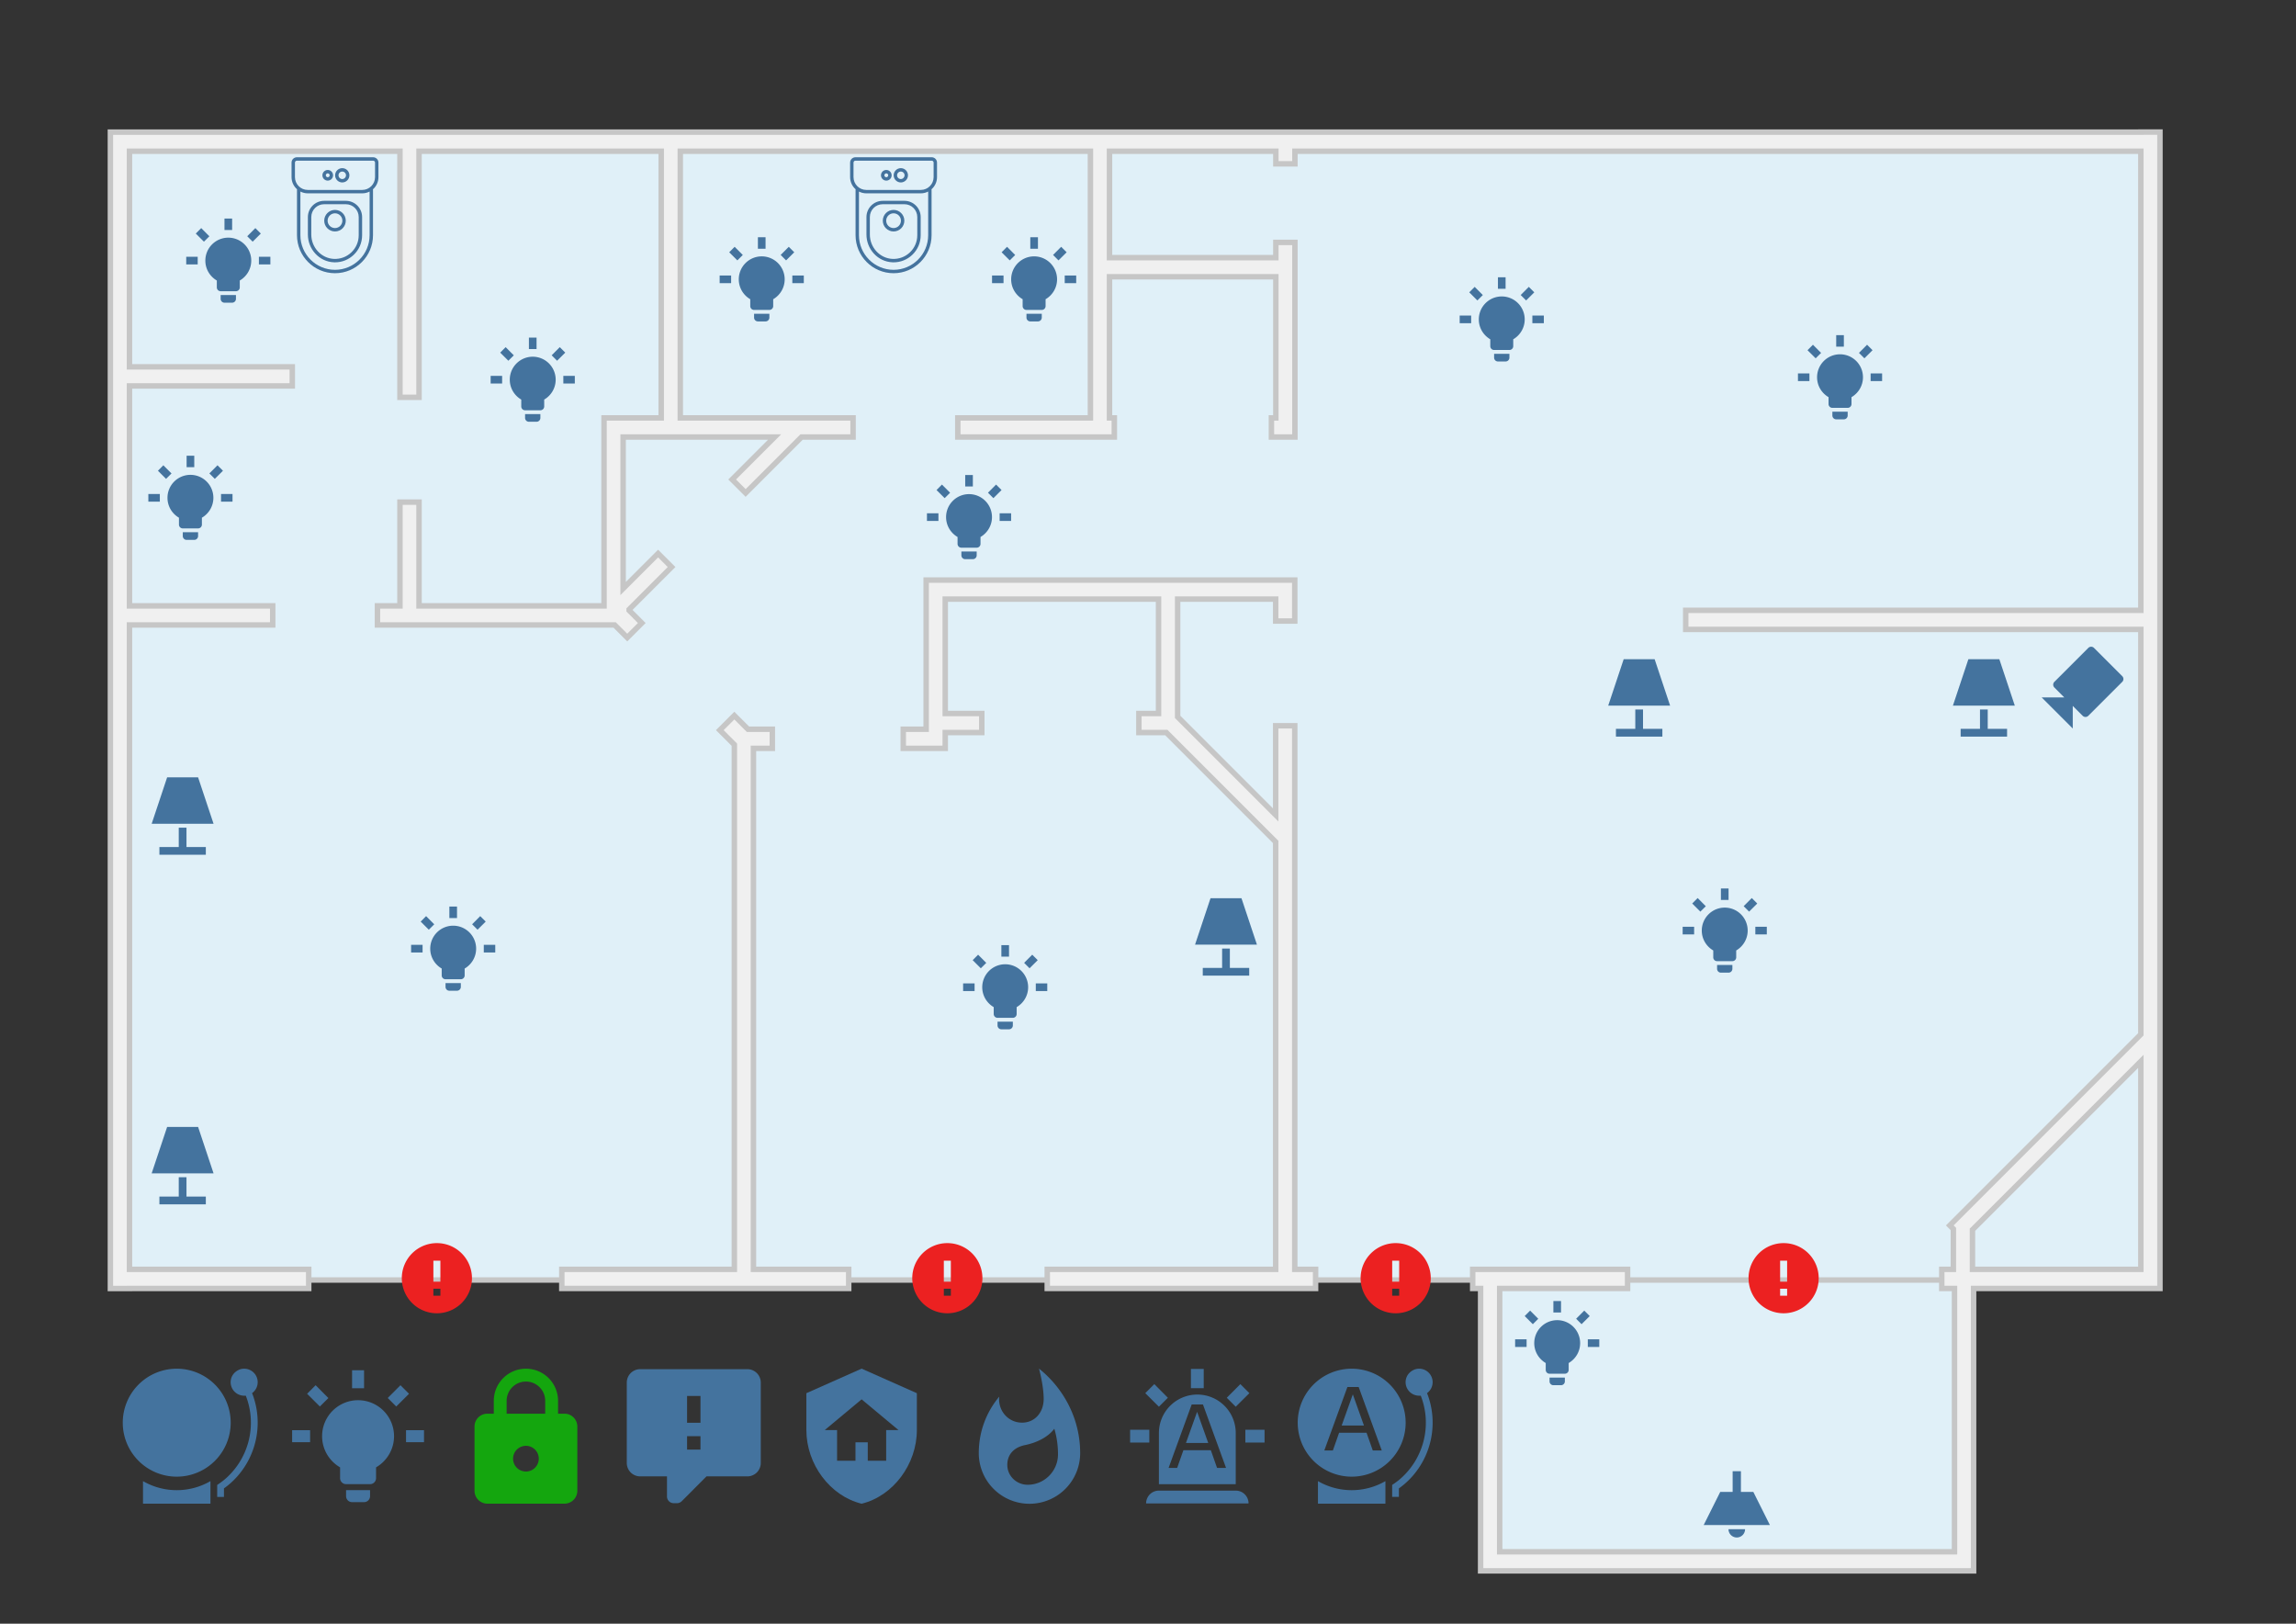 <?xml version="1.0" encoding="UTF-8" standalone="no"?>
<!-- Created with Inkscape (http://www.inkscape.org/) -->

<svg
   xmlns:dc="http://purl.org/dc/elements/1.1/"
   xmlns:cc="http://creativecommons.org/ns#"
   xmlns:rdf="http://www.w3.org/1999/02/22-rdf-syntax-ns#"
   xmlns:svg="http://www.w3.org/2000/svg"
   xmlns="http://www.w3.org/2000/svg"
   xmlns:sodipodi="http://sodipodi.sourceforge.net/DTD/sodipodi-0.dtd"
   xmlns:inkscape="http://www.inkscape.org/namespaces/inkscape"
   width="297mm"
   height="210mm"
   viewBox="0 0 1052.362 744.094"
   id="svg2"
   version="1.1"
   inkscape:version="0.91 r13725"
   sodipodi:docname="floorplan-wip.svg">
  <rect x="0" y="0" width="1052.362" height="744.094" fill="#333333" stroke="none"/>
  <defs
     id="defs4" />
  <sodipodi:namedview
     id="base"
     pagecolor="#ffffff"
     bordercolor="#666666"
     borderopacity="1.0"
     inkscape:pageopacity="0.0"
     inkscape:pageshadow="2"
     inkscape:zoom="0.90509668"
     inkscape:cx="381.50914"
     inkscape:cy="335.44683"
     inkscape:document-units="px"
     inkscape:current-layer="layer1"
     showgrid="false"
     inkscape:window-width="1170"
     inkscape:window-height="792"
     inkscape:window-x="357"
     inkscape:window-y="0"
     inkscape:window-maximized="0" />
  <g
     inkscape:label="Layer 1"
     inkscape:groupmode="layer"
     id="layer1"
     transform="translate(0,-308.268)">
    <rect
       style="fill:#e0f0f8;fill-opacity:1;stroke:#c6c6c6;stroke-width:2.5;stroke-linecap:butt;stroke-miterlimit:4;stroke-dasharray:none;stroke-dashoffset:0;stroke-opacity:1"
       id="rect4823-5"
       width="218.406"
       height="138.188"
       x="682.594"
       y="885.612" />
    <rect
       style="fill:#e0f0f8;fill-opacity:1;stroke:#c6c6c6;stroke-width:2.5;stroke-linecap:butt;stroke-miterlimit:4;stroke-dasharray:none;stroke-dashoffset:0;stroke-opacity:1"
       id="rect4823"
       width="927"
       height="521"
       x="57"
       y="373.862" />
    <path
       style="fill:#f0f0f0;fill-opacity:1;stroke:#c6c6c6;stroke-width:2.5;stroke-linecap:butt;stroke-miterlimit:4;stroke-dasharray:none;stroke-dashoffset:0;stroke-opacity:1"
       d="M 981.254 60.527 L 981.254 60.553 L 50.596 60.553 L 50.596 69.303 L 50.596 590.488 L 59.346 590.488 L 59.346 590.463 L 141.5 590.463 L 141.5 581.713 L 59.346 581.713 L 59.346 286.406 L 125 286.406 L 125 277.656 L 59.346 277.656 L 59.346 176.854 L 133.965 176.854 L 133.965 168.104 L 59.346 168.104 L 59.346 69.303 L 183.316 69.303 L 183.316 182.094 L 192.066 182.094 L 192.066 69.303 L 303.062 69.303 L 303.062 191.52 L 285.607 191.52 L 276.857 191.52 L 276.857 277.656 L 192.066 277.656 L 192.066 230.094 L 183.316 230.094 L 183.316 277.656 L 173 277.656 L 173 286.406 L 281.721 286.406 L 287.492 292.176 L 294.156 285.512 L 288.365 279.719 L 288.365 279.301 L 307.814 259.852 L 301.639 253.676 L 285.607 269.707 L 285.607 200.27 L 355.045 200.27 L 335.58 219.734 L 341.756 225.91 L 367.396 200.27 L 391 200.27 L 391 191.52 L 311.812 191.52 L 311.812 69.303 L 499.785 69.303 L 499.785 191.52 L 439 191.52 L 439 200.27 L 510.75 200.27 L 510.75 191.52 L 508.535 191.52 L 508.535 126.822 L 584.775 126.822 L 584.775 191.52 L 582.75 191.52 L 582.75 200.27 L 588.584 200.27 L 593.525 200.27 L 593.525 111.094 L 584.775 111.094 L 584.775 118.072 L 508.535 118.072 L 508.535 69.303 L 584.775 69.303 L 584.775 75.094 L 593.525 75.094 L 593.525 69.303 L 981.254 69.303 L 981.254 279.693 L 772.641 279.693 L 772.641 288.443 L 981.254 288.443 L 981.254 473.996 L 893.68 561.568 L 895.322 563.211 L 895.322 581.713 L 890 581.713 L 890 590.463 L 895.84 590.463 L 895.84 711.125 L 687.375 711.125 L 687.375 590.463 L 746 590.463 L 746 581.713 L 675 581.713 L 675 590.463 L 678.625 590.463 L 678.625 719.875 L 682.5 719.875 L 687.375 719.875 L 898.25 719.875 L 904.59 719.875 L 904.59 590.463 L 981.254 590.463 L 990.004 590.463 L 990.006 590.463 L 990.006 581.713 L 990.004 581.713 L 990.004 60.527 L 981.254 60.527 z M 424.498 265.814 L 424.498 326.963 L 424.498 334.197 L 414 334.197 L 414 342.947 L 433.248 342.947 L 433.248 335.713 L 450 335.713 L 450 326.963 L 433.248 326.963 L 433.248 274.564 L 531.01 274.564 L 531.01 326.963 L 522 326.963 L 522 335.713 L 534.58 335.713 L 584.699 385.83 L 584.699 581.713 L 480 581.713 L 480 590.463 L 603 590.463 L 603 581.713 L 593.449 581.713 L 593.449 332.594 L 584.699 332.594 L 584.699 373.455 L 539.76 328.518 L 539.76 274.564 L 584.699 274.564 L 584.699 284.594 L 593.449 284.594 L 593.449 265.814 L 433.248 265.814 L 424.498 265.814 z M 336.582 327.938 L 329.918 334.602 L 336.584 341.268 L 336.584 581.713 L 257.5 581.713 L 257.5 590.463 L 389 590.463 L 389 581.713 L 345.334 581.713 L 345.334 342.947 L 354 342.947 L 354 334.197 L 342.842 334.197 L 336.582 327.938 z M 981.254 486.369 L 981.254 581.713 L 904.072 581.713 L 904.072 563.551 L 981.254 486.369 z "
       id="rect4136"
       transform="translate(0,308.268)" />
    <path
       id="camera.living_room"
       d="m 950.041,631.756 4.537,4.537 a 1.833,1.833 0 0 0 2.593,0 l 15.556,-15.556 a 1.833,1.833 0 0 0 0,-2.593 l -12.964,-12.964 a 1.833,1.833 0 0 0 -2.593,0 l -15.556,15.556 a 1.833,1.833 0 0 0 0,2.593 l 4.537,4.537 -10.371,0 14.26,14.26 -2e-5,-10.371 z"
       inkscape:connector-curvature="0"
       style="fill:#44739e;fill-opacity:1"
       inkscape:label="#path4827" />
    <path
       id="light.guest_bedroom_lamp_level"
       d="m 554.835,719.898 14.187,0 7.094,21.281 -28.374,0 7.094,-21.281 m 5.32,23.054 3.547,0 0,8.867 8.867,0 0,3.547 -21.281,0 0,-3.547 8.867,0 0,-8.867 z"
       inkscape:connector-curvature="0"
       style="fill:#44739e;fill-opacity:1"
       inkscape:label="#path4228" />
    <path
       id="light.living_room_light_level"
       d="m 790.523,724.197 a 10.52,10.52 0 0 1 10.52,10.52 c 0,3.892 -2.122,7.294 -5.26,9.117 l 0,3.156 a 1.753,1.753 0 0 1 -1.753,1.753 l -7.013,0 a 1.753,1.753 0 0 1 -1.753,-1.753 l 0,-3.156 c -3.138,-1.823 -5.26,-5.225 -5.26,-9.117 a 10.52,10.52 0 0 1 10.52,-10.52 m 3.507,26.3 0,1.753 a 1.753,1.753 0 0 1 -1.753,1.753 l -3.507,0 a 1.753,1.753 0 0 1 -1.753,-1.753 l 0,-1.753 7.013,0 m 10.52,-17.533 5.26,0 0,3.507 -5.26,0 0,-3.507 m -33.313,0 5.26,0 0,3.507 -5.26,0 0,-3.507 m 21.04,-17.533 0,5.26 -3.507,0 0,-5.26 3.507,0 m -14.167,4.383 3.735,3.752 -2.49,2.472 -3.735,-3.717 2.49,-2.507 m 21.092,3.735 3.717,-3.735 2.507,2.507 -3.735,3.717 -2.49,-2.49 z"
       inkscape:connector-curvature="0"
       style="fill:#44739e;fill-opacity:1"
       inkscape:label="#path4239" />
    <path
       id="switch.patio_string_lights_switch"
       d="m 788.457,991.979 5.693,0 0,-9.488 3.795,0 0,9.488 5.693,0 7.591,15.182 -30.363,0 7.591,-15.182 m 11.386,17.079 a 3.795,3.795 0 0 1 -3.795,3.795 3.795,3.795 0 0 1 -3.795,-3.795 l 7.591,0 z"
       inkscape:connector-curvature="0"
       style="fill:#44739e;fill-opacity:1"
       inkscape:label="#path4250" />
    <path
       id="light.patio_light_level"
       d="m 713.736,913.26 a 10.52,10.52 0 0 1 10.52,10.52 c 0,3.892 -2.122,7.294 -5.26,9.117 l 0,3.156 a 1.753,1.753 0 0 1 -1.753,1.753 l -7.013,0 a 1.753,1.753 0 0 1 -1.753,-1.753 l 0,-3.156 c -3.138,-1.823 -5.26,-5.225 -5.26,-9.117 a 10.52,10.52 0 0 1 10.52,-10.52 m 3.507,26.3 0,1.753 a 1.753,1.753 0 0 1 -1.753,1.753 l -3.507,0 a 1.753,1.753 0 0 1 -1.753,-1.753 l 0,-1.753 7.013,0 m 10.52,-17.533 5.26,0 0,3.507 -5.26,0 0,-3.507 m -33.313,0 5.26,0 0,3.507 -5.26,0 0,-3.507 m 21.04,-17.533 0,5.26 -3.507,0 0,-5.26 3.507,0 m -14.167,4.383 3.735,3.752 -2.49,2.472 -3.735,-3.717 2.49,-2.507 m 21.092,3.735 3.717,-3.735 2.507,2.507 -3.735,3.717 -2.49,-2.49 z"
       inkscape:connector-curvature="0"
       style="fill:#44739e;fill-opacity:1"
       inkscape:label="#path4239-7" />
    <path
       id="light.master_bedroom_left_lamp_level"
       d="m 76.609,664.502 14.187,0 7.094,21.281 -28.374,0 7.094,-21.281 m 5.32,23.054 3.547,0 0,8.867 8.867,0 0,3.547 -21.281,0 0,-3.547 8.867,0 0,-8.867 z"
       inkscape:connector-curvature="0"
       style="fill:#44739e;fill-opacity:1"
       inkscape:label="#path4228-0" />
    <path
       id="light.master_bedroom_right_lamp_level"
       d="m 76.609,824.706 14.187,0 7.094,21.281 -28.374,0 7.094,-21.281 m 5.32,23.054 3.547,0 0,8.867 8.867,0 0,3.547 -21.281,0 0,-3.547 8.867,0 0,-8.867 z"
       inkscape:connector-curvature="0"
       style="fill:#44739e;fill-opacity:1"
       inkscape:label="#path4228-6" />
    <path
       id="light.living_room_table_lamp_level"
       d="m 744.207,610.364 14.187,0 7.094,21.281 -28.374,0 7.094,-21.281 m 5.32,23.054 3.547,0 0,8.867 8.867,0 0,3.547 -21.281,0 0,-3.547 8.867,0 0,-8.867 z"
       inkscape:connector-curvature="0"
       style="fill:#44739e;fill-opacity:1"
       inkscape:label="#path4228-2" />
    <path
       id="light.living_room_floor_lamp_level"
       d="m 902.202,610.364 14.187,0 7.094,21.281 -28.374,0 7.094,-21.281 m 5.32,23.054 3.547,0 0,8.867 8.867,0 0,3.547 -21.281,0 0,-3.547 8.867,0 0,-8.867 z"
       inkscape:connector-curvature="0"
       style="fill:#44739e;fill-opacity:1"
       inkscape:label="#path4228-1" />
    <path
       id="light.guest_bedroom_light_level"
       d="m 460.724,750.161 a 10.52,10.52 0 0 1 10.52,10.52 c 0,3.892 -2.122,7.294 -5.26,9.117 l 0,3.156 a 1.753,1.753 0 0 1 -1.753,1.753 l -7.013,0 a 1.753,1.753 0 0 1 -1.753,-1.753 l 0,-3.156 c -3.138,-1.823 -5.26,-5.225 -5.26,-9.117 a 10.52,10.52 0 0 1 10.52,-10.52 m 3.507,26.3 0,1.753 a 1.753,1.753 0 0 1 -1.753,1.753 l -3.507,0 a 1.753,1.753 0 0 1 -1.753,-1.753 l 0,-1.753 7.013,0 m 10.52,-17.533 5.26,0 0,3.507 -5.26,0 0,-3.507 m -33.313,0 5.26,0 0,3.507 -5.26,0 0,-3.507 m 21.04,-17.533 0,5.26 -3.507,0 0,-5.26 3.507,0 m -14.167,4.383 3.735,3.752 -2.49,2.472 -3.735,-3.717 2.49,-2.507 m 21.092,3.735 3.717,-3.735 2.507,2.507 -3.735,3.717 -2.49,-2.49 z"
       inkscape:connector-curvature="0"
       style="fill:#44739e;fill-opacity:1"
       inkscape:label="#path4239-78" />
    <path
       id="light.main_bathroom_vanity_level"
       d="m 473.983,425.753 a 10.52,10.52 0 0 1 10.52,10.52 c 0,3.892 -2.122,7.294 -5.26,9.117 l 0,3.156 a 1.753,1.753 0 0 1 -1.753,1.753 l -7.013,0 a 1.753,1.753 0 0 1 -1.753,-1.753 l 0,-3.156 c -3.138,-1.823 -5.26,-5.225 -5.26,-9.117 a 10.52,10.52 0 0 1 10.52,-10.52 m 3.507,26.3 0,1.753 a 1.753,1.753 0 0 1 -1.753,1.753 l -3.507,0 a 1.753,1.753 0 0 1 -1.753,-1.753 l 0,-1.753 7.013,0 m 10.52,-17.533 5.26,0 0,3.507 -5.26,0 0,-3.507 m -33.313,0 5.26,0 0,3.507 -5.26,0 0,-3.507 m 21.04,-17.533 0,5.26 -3.507,0 0,-5.26 3.507,0 m -14.167,4.383 3.735,3.752 -2.49,2.472 -3.735,-3.717 2.49,-2.507 m 21.092,3.735 3.717,-3.735 2.507,2.507 -3.735,3.717 -2.49,-2.49 z"
       inkscape:connector-curvature="0"
       style="fill:#44739e;fill-opacity:1"
       inkscape:label="#path4239-6" />
    <path
       id="light.main_bathroom_tub_level"
       d="m 349.134,425.753 a 10.52,10.52 0 0 1 10.52,10.52 c 0,3.892 -2.122,7.294 -5.26,9.117 l 0,3.156 a 1.753,1.753 0 0 1 -1.753,1.753 l -7.013,0 a 1.753,1.753 0 0 1 -1.753,-1.753 l 0,-3.156 c -3.138,-1.823 -5.26,-5.225 -5.26,-9.117 a 10.52,10.52 0 0 1 10.52,-10.52 m 3.507,26.3 0,1.753 a 1.753,1.753 0 0 1 -1.753,1.753 l -3.507,0 a 1.753,1.753 0 0 1 -1.753,-1.753 l 0,-1.753 7.013,0 m 10.52,-17.533 5.26,0 0,3.507 -5.26,0 0,-3.507 m -33.313,0 5.26,0 0,3.507 -5.26,0 0,-3.507 m 21.04,-17.533 0,5.26 -3.507,0 0,-5.26 3.507,0 m -14.167,4.383 3.735,3.752 -2.49,2.472 -3.735,-3.717 2.49,-2.507 m 21.092,3.735 3.717,-3.735 2.507,2.507 -3.735,3.717 -2.49,-2.49 z"
       inkscape:connector-curvature="0"
       style="fill:#44739e;fill-opacity:1"
       inkscape:label="#path4239-8" />
    <path
       id="light.master_bathroom_vanity_level"
       d="m 87.283,525.875 a 10.52,10.52 0 0 1 10.52,10.52 c 0,3.892 -2.122,7.294 -5.26,9.117 l 0,3.156 a 1.753,1.753 0 0 1 -1.753,1.753 l -7.013,0 a 1.753,1.753 0 0 1 -1.753,-1.753 l 0,-3.156 c -3.138,-1.823 -5.26,-5.225 -5.26,-9.117 a 10.52,10.52 0 0 1 10.52,-10.52 m 3.507,26.3 0,1.753 a 1.753,1.753 0 0 1 -1.753,1.753 l -3.507,0 a 1.753,1.753 0 0 1 -1.753,-1.753 l 0,-1.753 7.013,0 m 10.52,-17.533 5.26,0 0,3.507 -5.26,0 0,-3.507 m -33.313,0 5.26,0 0,3.507 -5.26,0 0,-3.507 m 21.04,-17.533 0,5.26 -3.507,0 0,-5.26 3.507,0 m -14.167,4.383 3.735,3.752 -2.49,2.472 -3.735,-3.717 2.49,-2.507 m 21.092,3.735 3.717,-3.735 2.507,2.507 -3.735,3.717 -2.49,-2.49 z"
       inkscape:connector-curvature="0"
       style="fill:#44739e;fill-opacity:1"
       inkscape:label="#path4239-66" />
    <path
       id="light.master_bathroom_shower_level"
       d="m 104.639,417.18 a 10.52,10.52 0 0 1 10.52,10.52 c 0,3.892 -2.122,7.294 -5.26,9.117 l 0,3.156 a 1.753,1.753 0 0 1 -1.753,1.753 l -7.013,0 a 1.753,1.753 0 0 1 -1.753,-1.753 l 0,-3.156 c -3.138,-1.823 -5.26,-5.225 -5.26,-9.117 a 10.52,10.52 0 0 1 10.52,-10.52 m 3.507,26.3 0,1.753 a 1.753,1.753 0 0 1 -1.753,1.753 l -3.507,0 a 1.753,1.753 0 0 1 -1.753,-1.753 l 0,-1.753 7.013,0 m 10.52,-17.533 5.26,0 0,3.507 -5.26,0 0,-3.507 m -33.313,0 5.26,0 0,3.507 -5.26,0 0,-3.507 m 21.04,-17.533 0,5.26 -3.507,0 0,-5.26 3.507,0 m -14.167,4.383 3.735,3.752 -2.49,2.472 -3.735,-3.717 2.49,-2.507 m 21.092,3.735 3.717,-3.735 2.507,2.507 -3.735,3.717 -2.49,-2.49 z"
       inkscape:connector-curvature="0"
       style="fill:#44739e;fill-opacity:1"
       inkscape:label="#path4239-4" />
    <path
       id="light.master_bedroom_light_level"
       d="m 207.713,732.483 a 10.52,10.52 0 0 1 10.52,10.52 c 0,3.892 -2.122,7.294 -5.26,9.117 l 0,3.156 a 1.753,1.753 0 0 1 -1.753,1.753 l -7.013,0 a 1.753,1.753 0 0 1 -1.753,-1.753 l 0,-3.156 c -3.138,-1.823 -5.26,-5.225 -5.26,-9.117 a 10.52,10.52 0 0 1 10.52,-10.52 m 3.507,26.3 0,1.753 a 1.753,1.753 0 0 1 -1.753,1.753 l -3.507,0 a 1.753,1.753 0 0 1 -1.753,-1.753 l 0,-1.753 7.013,0 m 10.52,-17.533 5.26,0 0,3.507 -5.26,0 0,-3.507 m -33.313,0 5.26,0 0,3.507 -5.26,0 0,-3.507 m 21.04,-17.533 0,5.26 -3.507,0 0,-5.26 3.507,0 m -14.167,4.383 3.735,3.752 -2.49,2.472 -3.735,-3.717 2.49,-2.507 m 21.092,3.735 3.717,-3.735 2.507,2.507 -3.735,3.717 -2.49,-2.49 z"
       inkscape:connector-curvature="0"
       style="fill:#44739e;fill-opacity:1"
       inkscape:label="#path4239-78-5" />
    <path
       id="light.hallway_light_level"
       d="m 444.151,534.714 a 10.52,10.52 0 0 1 10.52,10.52 c 0,3.892 -2.122,7.294 -5.26,9.117 l 0,3.156 a 1.753,1.753 0 0 1 -1.753,1.753 l -7.013,0 a 1.753,1.753 0 0 1 -1.753,-1.753 l 0,-3.156 c -3.138,-1.823 -5.26,-5.225 -5.26,-9.117 a 10.52,10.52 0 0 1 10.52,-10.52 m 3.507,26.3 0,1.753 a 1.753,1.753 0 0 1 -1.753,1.753 l -3.507,0 a 1.753,1.753 0 0 1 -1.753,-1.753 l 0,-1.753 7.013,0 m 10.52,-17.533 5.26,0 0,3.507 -5.26,0 0,-3.507 m -33.313,0 5.26,0 0,3.507 -5.26,0 0,-3.507 m 21.04,-17.533 0,5.26 -3.507,0 0,-5.26 3.507,0 m -14.167,4.383 3.735,3.752 -2.49,2.472 -3.735,-3.717 2.49,-2.507 m 21.092,3.735 3.717,-3.735 2.507,2.507 -3.735,3.717 -2.49,-2.49 z"
       inkscape:connector-curvature="0"
       style="fill:#44739e;fill-opacity:1"
       inkscape:label="#path4239-6-1" />
    <path
       id="light.dining_light_level"
       d="m 688.324,444.116 a 10.52,10.52 0 0 1 10.52,10.52 c 0,3.892 -2.122,7.294 -5.26,9.117 l 0,3.156 a 1.753,1.753 0 0 1 -1.753,1.753 l -7.013,0 a 1.753,1.753 0 0 1 -1.753,-1.753 l 0,-3.156 c -3.138,-1.823 -5.26,-5.225 -5.26,-9.117 a 10.52,10.52 0 0 1 10.52,-10.52 m 3.507,26.3 0,1.753 a 1.753,1.753 0 0 1 -1.753,1.753 l -3.507,0 a 1.753,1.753 0 0 1 -1.753,-1.753 l 0,-1.753 7.013,0 m 10.52,-17.533 5.26,0 0,3.507 -5.26,0 0,-3.507 m -33.313,0 5.26,0 0,3.507 -5.26,0 0,-3.507 m 21.04,-17.533 0,5.26 -3.507,0 0,-5.26 3.507,0 m -14.167,4.383 3.735,3.752 -2.49,2.472 -3.735,-3.717 2.49,-2.507 m 21.092,3.735 3.717,-3.735 2.507,2.507 -3.735,3.717 -2.49,-2.49 z"
       inkscape:connector-curvature="0"
       style="fill:#44739e;fill-opacity:1"
       inkscape:label="#path4239-6-1-7" />
    <path
       id="light.kitchen_light_level"
       d="m 843.367,470.633 a 10.52,10.52 0 0 1 10.52,10.52 c 0,3.892 -2.122,7.294 -5.26,9.117 l 0,3.156 a 1.753,1.753 0 0 1 -1.753,1.753 l -7.013,0 a 1.753,1.753 0 0 1 -1.753,-1.753 l 0,-3.156 c -3.138,-1.823 -5.26,-5.225 -5.26,-9.117 a 10.52,10.52 0 0 1 10.52,-10.52 m 3.507,26.3 0,1.753 a 1.753,1.753 0 0 1 -1.753,1.753 l -3.507,0 a 1.753,1.753 0 0 1 -1.753,-1.753 l 0,-1.753 7.013,0 m 10.52,-17.533 5.26,0 0,3.507 -5.26,0 0,-3.507 m -33.313,0 5.26,0 0,3.507 -5.26,0 0,-3.507 m 21.04,-17.533 0,5.26 -3.507,0 0,-5.26 3.507,0 m -14.167,4.383 3.735,3.752 -2.49,2.472 -3.735,-3.717 2.49,-2.507 m 21.092,3.735 3.717,-3.735 2.507,2.507 -3.735,3.717 -2.49,-2.49 z"
       inkscape:connector-curvature="0"
       style="fill:#44739e;fill-opacity:1"
       inkscape:label="#path4239-6-1-2" />
    <path
       id="light.master_bedroom_closet_level"
       d="m 244.173,471.738 a 10.52,10.52 0 0 1 10.52,10.52 c 0,3.892 -2.122,7.294 -5.26,9.117 l 0,3.156 a 1.753,1.753 0 0 1 -1.753,1.753 l -7.013,0 a 1.753,1.753 0 0 1 -1.753,-1.753 l 0,-3.156 c -3.138,-1.823 -5.26,-5.225 -5.26,-9.117 a 10.52,10.52 0 0 1 10.52,-10.52 m 3.507,26.3 0,1.753 a 1.753,1.753 0 0 1 -1.753,1.753 l -3.507,0 a 1.753,1.753 0 0 1 -1.753,-1.753 l 0,-1.753 7.013,0 m 10.52,-17.533 5.26,0 0,3.507 -5.26,0 0,-3.507 m -33.313,0 5.26,0 0,3.507 -5.26,0 0,-3.507 m 21.04,-17.533 0,5.26 -3.507,0 0,-5.26 3.507,0 m -14.167,4.383 3.735,3.752 -2.49,2.472 -3.735,-3.717 2.49,-2.507 m 21.092,3.735 3.717,-3.735 2.507,2.507 -3.735,3.717 -2.49,-2.49 z"
       inkscape:connector-curvature="0"
       style="fill:#44739e;fill-opacity:1"
       inkscape:label="#path4239-6-1-6" />
    <path
       id="lock.front_door_lock_locked"
       d="m 241.055,982.623 a 5.89,5.89 0 0 0 5.89,-5.89 c 0,-3.269 -2.651,-5.89 -5.89,-5.89 a 5.89,5.89 0 0 0 -5.89,5.89 5.89,5.89 0 0 0 5.89,5.89 m 17.671,-26.506 a 5.89,5.89 0 0 1 5.89,5.89 l 0,29.451 a 5.89,5.89 0 0 1 -5.89,5.89 l -35.341,0 a 5.89,5.89 0 0 1 -5.89,-5.89 l 0,-29.451 c 0,-3.269 2.651,-5.89 5.89,-5.89 l 2.945,0 0,-5.89 a 14.725,14.725 0 0 1 14.726,-14.725 14.725,14.725 0 0 1 14.725,14.725 l 0,5.89 2.945,0 m -17.671,-14.725 a 8.835,8.835 0 0 0 -8.835,8.835 l 0,5.89 17.671,0 0,-5.89 a 8.835,8.835 0 0 0 -8.835,-8.835 z"
       inkscape:connector-curvature="0"
       style="fill:#14a60e;fill-opacity:1"
       inkscape:label="#path4423" />
    <path
       id="binary_sensor.trig_patio_door_sensor"
       d="m 819.123,895.633 -3.215,0 0,-9.646 3.215,0 m 0,16.077 -3.215,0 0,-3.215 3.215,0 m -1.608,-20.9 a 16.077,16.077 0 0 0 -16.077,16.077 16.077,16.077 0 0 0 16.077,16.077 16.077,16.077 0 0 0 16.077,-16.077 16.077,16.077 0 0 0 -16.077,-16.077 z"
       inkscape:connector-curvature="0"
       style="fill:#ec2121;fill-opacity:1"
       inkscape:label="#path4434" />
    <path
       id="binary_sensor.trig_guest_window_sensor"
       d="m 435.815,895.633 -3.215,0 0,-9.646 3.215,0 m 0,16.077 -3.215,0 0,-3.215 3.215,0 m -1.608,-20.9 a 16.077,16.077 0 0 0 -16.077,16.077 16.077,16.077 0 0 0 16.077,16.077 16.077,16.077 0 0 0 16.077,-16.077 16.077,16.077 0 0 0 -16.077,-16.077 z"
       inkscape:connector-curvature="0"
       style="fill:#ec2121;fill-opacity:1"
       inkscape:label="#path4434-8" />
    <path
       id="binary_sensor.trig_master_window_sensor"
       d="m 201.852,895.633 -3.215,0 0,-9.646 3.215,0 m 0,16.077 -3.215,0 0,-3.215 3.215,0 m -1.608,-20.9 a 16.077,16.077 0 0 0 -16.077,16.077 16.077,16.077 0 0 0 16.077,16.077 16.077,16.077 0 0 0 16.077,-16.077 16.077,16.077 0 0 0 -16.077,-16.077 z"
       inkscape:connector-curvature="0"
       style="fill:#ec2121;fill-opacity:1"
       inkscape:label="#path4434-8-3" />
    <path
       id="binary_sensor.trig_front_door_sensor"
       d="m 641.318,895.633 -3.215,0 0,-9.646 3.215,0 m 0,16.077 -3.215,0 0,-3.215 3.215,0 m -1.608,-20.9 a 16.077,16.077 0 0 0 -16.077,16.077 16.077,16.077 0 0 0 16.077,16.077 16.077,16.077 0 0 0 16.077,-16.077 16.077,16.077 0 0 0 -16.077,-16.077 z"
       inkscape:connector-curvature="0"
       style="fill:#ec2121;fill-opacity:1"
       inkscape:label="#path4434-8-0" />
    <path
       id="binary_sensor.trig_security_sensor"
       d="m 392.109,969.238 5.627,0 0,8.441 8.441,0 0,-14.068 5.627,0 -16.882,-14.068 -16.882,14.068 5.627,0 0,14.068 8.441,0 0,-8.441 m 2.814,-33.763 25.322,11.254 0,16.882 c 0,15.615 -10.804,30.218 -25.322,33.763 -14.518,-3.545 -25.322,-18.148 -25.322,-33.763 l 0,-16.882 25.322,-11.254 z"
       inkscape:connector-curvature="0"
       style="fill:#44739e;fill-opacity:1;stroke:none;stroke-opacity:1"
       inkscape:label="#path4523" />
    <path
       id="binary_sensor.trig_fire_alarm"
       d="m 471.014,988.688 c -5.17,0 -9.324,-4.095 -9.324,-9.12 0,-4.705 2.992,-8.017 8.133,-9.062 5.141,-1.046 10.457,-3.515 13.419,-7.494 1.133,3.747 1.685,7.697 1.685,11.735 0,7.668 -6.216,13.942 -13.913,13.942 m 5.199,-53.241 c 0,0 2.149,7.697 2.149,13.942 0,5.983 -3.921,10.834 -9.905,10.834 -6.013,0 -10.544,-4.851 -10.544,-10.834 l 0.087,-1.075 c -5.867,6.971 -9.382,16.004 -9.382,25.851 a 23.237,23.237 0 0 0 23.237,23.237 23.237,23.237 0 0 0 23.237,-23.237 c 0,-15.685 -7.523,-29.627 -18.88,-38.718 z"
       inkscape:connector-curvature="0"
       style="fill:#44739e;fill-opacity:1;stroke:none;stroke-opacity:1"
       inkscape:label="#path4534" />
    <path
       id="switch.all_lights"
       d="m 164.121,949.939 a 16.486,16.486 0 0 1 16.486,16.486 c 0,6.1 -3.325,11.43 -8.243,14.288 l 0,4.946 a 2.748,2.748 0 0 1 -2.748,2.748 l -10.991,0 a 2.748,2.748 0 0 1 -2.748,-2.748 l 0,-4.946 c -4.918,-2.858 -8.243,-8.188 -8.243,-14.288 a 16.486,16.486 0 0 1 16.486,-16.486 m 5.495,41.214 0,2.748 a 2.748,2.748 0 0 1 -2.748,2.748 l -5.495,0 a 2.748,2.748 0 0 1 -2.748,-2.748 l 0,-2.748 10.991,0 m 16.486,-27.476 8.243,0 0,5.495 -8.243,0 0,-5.495 m -52.205,0 8.243,0 0,5.495 -8.243,0 0,-5.495 m 32.972,-27.476 0,8.243 -5.495,0 0,-8.243 5.495,0 m -22.201,6.869 5.852,5.88 -3.902,3.874 -5.852,-5.825 3.902,-3.929 m 33.054,5.852 5.825,-5.852 3.929,3.929 -5.852,5.825 -3.902,-3.902 z"
       inkscape:connector-curvature="0"
       style="fill:#44739e;fill-opacity:1"
       inkscape:label="#path4239-78-5" />
    <path
       id="input_boolean.security_notifications"
       d="m 308.778,997.128 a 3.07,3.07 0 0 1 -3.07,-3.07 l 0,-9.211 -12.281,0 a 6.141,6.141 0 0 1 -6.141,-6.141 l 0,-36.844 c 0,-3.408 2.763,-6.141 6.141,-6.141 l 49.125,0 a 6.141,6.141 0 0 1 6.141,6.141 l 0,36.844 a 6.141,6.141 0 0 1 -6.141,6.141 l -18.729,0 -11.36,11.391 c -0.614,0.583 -1.382,0.89 -2.149,0.89 l 0,0 -1.535,0 m 12.281,-36.844 0,-12.281 -6.141,0 0,12.281 6.141,0 m 0,12.281 0,-6.141 -6.141,0 0,6.141 6.141,0 z"
       inkscape:connector-curvature="0"
       style="fill:#44739e;fill-opacity:1"
       inkscape:label="#path4571" />
    <path
       id="switch.siren_switch"
       d="m 96.464,987.018 0,10.327 -30.92,0 0,-10.327 c 9.554,5.535 21.366,5.535 30.92,0 m 21.644,-45.329 a 6.184,6.184 0 0 0 -6.184,-6.184 c -0.959,0 -1.886,0.216 -2.721,0.649 -0.928,0.464 -1.732,1.144 -2.35,1.979 -1.979,2.783 -1.299,6.648 1.515,8.627 1.02,0.711 2.288,1.113 3.556,1.113 0.247,0 0.495,0 0.742,0 5.349,13.698 1.299,29.251 -10.018,38.651 -0.989,0.773 -2.01,1.546 -3.092,2.226 l 0,5.504 3.092,0 0,-3.896 c 9.709,-6.926 15.46,-18.181 15.46,-30.117 0,-4.638 -0.866,-9.276 -2.566,-13.543 1.608,-1.175 2.566,-3.03 2.566,-5.009 m -12.368,18.552 a 24.736,24.736 0 0 1 -24.736,24.736 24.736,24.736 0 0 1 -24.736,-24.736 24.736,24.736 0 0 1 24.736,-24.736 24.736,24.736 0 0 1 24.736,24.736 z"
       inkscape:connector-curvature="0"
       style="fill:#44739e;fill-opacity:1"
       inkscape:label="#path4512" />
    <g
       id="automation.siren_alarm"
       inkscape:label="#g4630">
      <path
         style="fill:#44739e;fill-opacity:1"
         d="M 619.539 627.236 A 24.736 24.736 0 0 0 594.803 651.973 A 24.736 24.736 0 0 0 619.539 676.709 A 24.736 24.736 0 0 0 644.275 651.973 A 24.736 24.736 0 0 0 619.539 627.236 z M 650.459 627.236 C 649.5 627.236 648.573 627.454 647.738 627.887 C 646.811 628.351 646.007 629.03 645.389 629.865 C 643.41 632.648 644.091 636.513 646.904 638.492 C 647.925 639.203 649.191 639.605 650.459 639.605 L 651.201 639.605 C 656.55 653.303 652.5 668.856 641.184 678.256 C 640.194 679.029 639.174 679.802 638.092 680.482 L 638.092 685.986 L 641.184 685.986 L 641.184 682.09 C 650.893 675.164 656.645 663.908 656.645 651.973 C 656.645 647.335 655.779 642.697 654.078 638.43 C 655.686 637.255 656.645 635.399 656.645 633.42 A 6.184 6.184 0 0 0 650.459 627.236 z M 617.582 635.615 L 622.738 635.615 L 633.324 664.697 L 629.203 664.697 L 626.352 656.592 L 613.773 656.592 L 610.922 664.697 L 606.996 664.697 L 617.582 635.615 z M 620.062 638.994 L 614.945 653.271 L 625.16 653.271 L 620.062 638.994 z M 604.078 678.75 L 604.078 689.078 L 635 689.078 L 635 678.75 C 625.446 684.285 613.633 684.285 604.078 678.75 z "
         transform="translate(0,308.268)"
         id="automation_siren_alarm" />
    </g>
    <g
       id="automation.lights_alarm"
       transform="translate(70.156,0)"
       inkscape:label="#g4622">
      <path
         style="fill:#44739e;fill-opacity:1"
         d="M 545.855 627.344 L 545.855 636.148 L 551.725 636.148 L 551.725 627.344 L 545.855 627.344 z M 529.07 634.299 L 524.932 638.438 L 531.182 644.658 L 535.291 640.551 L 529.07 634.299 z M 568.51 634.299 L 562.289 640.551 L 566.396 644.658 L 572.646 638.438 L 568.51 634.299 z M 548.789 639.082 A 17.607 17.607 0 0 0 531.182 656.689 L 531.182 680.166 L 566.396 680.166 L 566.396 656.689 A 17.607 17.607 0 0 0 548.789 639.082 z M 546.211 643.615 L 551.367 643.615 L 561.953 672.697 L 557.832 672.697 L 554.98 664.592 L 542.402 664.592 L 539.551 672.697 L 535.625 672.697 L 546.211 643.615 z M 548.691 646.994 L 543.574 661.271 L 553.789 661.271 L 548.691 646.994 z M 517.977 655.223 L 517.977 661.092 L 526.781 661.092 L 526.781 655.223 L 517.977 655.223 z M 570.799 655.223 L 570.799 661.092 L 579.602 661.092 L 579.602 655.223 L 570.799 655.223 z M 531.182 683.1 A 5.869 5.869 0 0 0 525.312 688.969 L 572.266 688.969 A 5.869 5.869 0 0 0 566.396 683.1 L 531.182 683.1 z "
         transform="translate(-70.156,308.268)"
         id="input_boolean.lights_alarm" />
    </g>
    <g
       id="g4686"
       transform="matrix(0.104,0,0,0.104,382.99,380.332)"
       style="fill:#44739e;fill-opacity:1">
      <g
         id="g4638"
         style="fill:#44739e;fill-opacity:1">
        <path
           id="path4640"
           d="M 423.5,0 87.5,0 C 74.542,0 64,10.542 64,23.5 l 0,64 c 0,21.379 9.444,40.582 24.364,53.696 C 88.13,141.922 88,142.696 88,143.5 l 0,200 C 88,435.86 163.14,511 255.5,511 347.86,511 423,435.86 423,343.5 l 0,-200 c 0,-0.804 -0.13,-1.578 -0.364,-2.304 C 437.556,128.082 447,108.879 447,87.5 l 0,-64 C 447,10.542 436.458,0 423.5,0 Z M 408,343.5 C 408,427.589 339.589,496 255.5,496 171.411,496 103,427.589 103,343.5 l 0,-192.346 c 9.759,5.003 20.8,7.846 32.5,7.846 l 240,0 c 11.7,0 22.741,-2.843 32.5,-7.846 l 0,192.346 z m 24,-256 c 0,31.154 -25.346,56.5 -56.5,56.5 l -240,0 C 104.346,144 79,118.654 79,87.5 l 0,-64 C 79,18.813 82.813,15 87.5,15 l 336,0 c 4.687,0 8.5,3.813 8.5,8.5 l 0,64 z"
           inkscape:connector-curvature="0"
           style="fill:#44739e;fill-opacity:1" />
        <path
           id="path4642"
           d="m 303.5,192 -96,0 c -39.425,0 -71.5,32.075 -71.5,71.5 l 0,76.837 c 0,31.258 11.604,61.138 32.673,84.135 21.347,23.301 50.135,36.936 81.061,38.392 1.952,0.092 3.895,0.138 5.834,0.138 30.882,0 59.958,-11.607 82.409,-33.027 C 361.852,407.197 375,376.487 375,343.5 l 0,-80 C 375,224.075 342.925,192 303.5,192 Z M 360,343.5 c 0,28.846 -11.499,55.703 -32.377,75.622 -20.865,19.906 -48.266,30.118 -77.184,28.759 -26.941,-1.269 -52.052,-13.18 -70.706,-33.541 C 161.204,394.116 151,367.834 151,340.337 l 0,-76.837 c 0,-31.154 25.346,-56.5 56.5,-56.5 l 96,0 c 31.154,0 56.5,25.346 56.5,56.5 l 0,80 z"
           inkscape:connector-curvature="0"
           style="fill:#44739e;fill-opacity:1" />
        <path
           id="path4644"
           d="m 255.5,232 c -26.191,0 -47.5,21.309 -47.5,47.5 0,26.191 21.309,47.5 47.5,47.5 26.191,0 47.5,-21.309 47.5,-47.5 0,-26.191 -21.309,-47.5 -47.5,-47.5 z m 0,80 c -17.92,0 -32.5,-14.58 -32.5,-32.5 0,-17.92 14.58,-32.5 32.5,-32.5 17.92,0 32.5,14.58 32.5,32.5 0,17.92 -14.58,32.5 -32.5,32.5 z"
           inkscape:connector-curvature="0"
           style="fill:#44739e;fill-opacity:1" />
        <path
           id="path4646"
           d="M 223.5,56 C 210.542,56 200,66.542 200,79.5 200,92.458 210.542,103 223.5,103 236.458,103 247,92.458 247,79.5 247,66.542 236.458,56 223.5,56 Z m 0,32 c -4.687,0 -8.5,-3.813 -8.5,-8.5 0,-4.687 3.813,-8.5 8.5,-8.5 4.687,0 8.5,3.813 8.5,8.5 0,4.687 -3.813,8.5 -8.5,8.5 z"
           inkscape:connector-curvature="0"
           style="fill:#44739e;fill-opacity:1" />
        <path
           id="path4648"
           d="M 287.5,48 C 270.131,48 256,62.131 256,79.5 256,96.869 270.131,111 287.5,111 304.869,111 319,96.869 319,79.5 319,62.131 304.869,48 287.5,48 Z m 0,48 C 278.402,96 271,88.598 271,79.5 271,70.402 278.402,63 287.5,63 c 9.098,0 16.5,7.402 16.5,16.5 0,9.098 -7.402,16.5 -16.5,16.5 z"
           inkscape:connector-curvature="0"
           style="fill:#44739e;fill-opacity:1" />
      </g>
      <g
         id="g4650"
         style="fill:#44739e;fill-opacity:1" />
      <g
         id="g4652"
         style="fill:#44739e;fill-opacity:1" />
      <g
         id="g4654"
         style="fill:#44739e;fill-opacity:1" />
      <g
         id="g4656"
         style="fill:#44739e;fill-opacity:1" />
      <g
         id="g4658"
         style="fill:#44739e;fill-opacity:1" />
      <g
         id="g4660"
         style="fill:#44739e;fill-opacity:1" />
      <g
         id="g4662"
         style="fill:#44739e;fill-opacity:1" />
      <g
         id="g4664"
         style="fill:#44739e;fill-opacity:1" />
      <g
         id="g4666"
         style="fill:#44739e;fill-opacity:1" />
      <g
         id="g4668"
         style="fill:#44739e;fill-opacity:1" />
      <g
         id="g4670"
         style="fill:#44739e;fill-opacity:1" />
      <g
         id="g4672"
         style="fill:#44739e;fill-opacity:1" />
      <g
         id="g4674"
         style="fill:#44739e;fill-opacity:1" />
      <g
         id="g4676"
         style="fill:#44739e;fill-opacity:1" />
      <g
         id="g4678"
         style="fill:#44739e;fill-opacity:1" />
    </g>
    <g
       id="g4686-2"
       transform="matrix(0.104,0,0,0.104,126.973,380.332)"
       style="fill:#44739e;fill-opacity:1">
      <g
         id="g4638-5"
         style="fill:#44739e;fill-opacity:1">
        <path
           id="path4640-0"
           d="M 423.5,0 87.5,0 C 74.542,0 64,10.542 64,23.5 l 0,64 c 0,21.379 9.444,40.582 24.364,53.696 C 88.13,141.922 88,142.696 88,143.5 l 0,200 C 88,435.86 163.14,511 255.5,511 347.86,511 423,435.86 423,343.5 l 0,-200 c 0,-0.804 -0.13,-1.578 -0.364,-2.304 C 437.556,128.082 447,108.879 447,87.5 l 0,-64 C 447,10.542 436.458,0 423.5,0 Z M 408,343.5 C 408,427.589 339.589,496 255.5,496 171.411,496 103,427.589 103,343.5 l 0,-192.346 c 9.759,5.003 20.8,7.846 32.5,7.846 l 240,0 c 11.7,0 22.741,-2.843 32.5,-7.846 l 0,192.346 z m 24,-256 c 0,31.154 -25.346,56.5 -56.5,56.5 l -240,0 C 104.346,144 79,118.654 79,87.5 l 0,-64 C 79,18.813 82.813,15 87.5,15 l 336,0 c 4.687,0 8.5,3.813 8.5,8.5 l 0,64 z"
           inkscape:connector-curvature="0"
           style="fill:#44739e;fill-opacity:1" />
        <path
           id="path4642-1"
           d="m 303.5,192 -96,0 c -39.425,0 -71.5,32.075 -71.5,71.5 l 0,76.837 c 0,31.258 11.604,61.138 32.673,84.135 21.347,23.301 50.135,36.936 81.061,38.392 1.952,0.092 3.895,0.138 5.834,0.138 30.882,0 59.958,-11.607 82.409,-33.027 C 361.852,407.197 375,376.487 375,343.5 l 0,-80 C 375,224.075 342.925,192 303.5,192 Z M 360,343.5 c 0,28.846 -11.499,55.703 -32.377,75.622 -20.865,19.906 -48.266,30.118 -77.184,28.759 -26.941,-1.269 -52.052,-13.18 -70.706,-33.541 C 161.204,394.116 151,367.834 151,340.337 l 0,-76.837 c 0,-31.154 25.346,-56.5 56.5,-56.5 l 96,0 c 31.154,0 56.5,25.346 56.5,56.5 l 0,80 z"
           inkscape:connector-curvature="0"
           style="fill:#44739e;fill-opacity:1" />
        <path
           id="path4644-5"
           d="m 255.5,232 c -26.191,0 -47.5,21.309 -47.5,47.5 0,26.191 21.309,47.5 47.5,47.5 26.191,0 47.5,-21.309 47.5,-47.5 0,-26.191 -21.309,-47.5 -47.5,-47.5 z m 0,80 c -17.92,0 -32.5,-14.58 -32.5,-32.5 0,-17.92 14.58,-32.5 32.5,-32.5 17.92,0 32.5,14.58 32.5,32.5 0,17.92 -14.58,32.5 -32.5,32.5 z"
           inkscape:connector-curvature="0"
           style="fill:#44739e;fill-opacity:1" />
        <path
           id="path4646-1"
           d="M 223.5,56 C 210.542,56 200,66.542 200,79.5 200,92.458 210.542,103 223.5,103 236.458,103 247,92.458 247,79.5 247,66.542 236.458,56 223.5,56 Z m 0,32 c -4.687,0 -8.5,-3.813 -8.5,-8.5 0,-4.687 3.813,-8.5 8.5,-8.5 4.687,0 8.5,3.813 8.5,8.5 0,4.687 -3.813,8.5 -8.5,8.5 z"
           inkscape:connector-curvature="0"
           style="fill:#44739e;fill-opacity:1" />
        <path
           id="path4648-2"
           d="M 287.5,48 C 270.131,48 256,62.131 256,79.5 256,96.869 270.131,111 287.5,111 304.869,111 319,96.869 319,79.5 319,62.131 304.869,48 287.5,48 Z m 0,48 C 278.402,96 271,88.598 271,79.5 271,70.402 278.402,63 287.5,63 c 9.098,0 16.5,7.402 16.5,16.5 0,9.098 -7.402,16.5 -16.5,16.5 z"
           inkscape:connector-curvature="0"
           style="fill:#44739e;fill-opacity:1" />
      </g>
      <g
         id="g4650-7"
         style="fill:#44739e;fill-opacity:1" />
      <g
         id="g4652-4"
         style="fill:#44739e;fill-opacity:1" />
      <g
         id="g4654-5"
         style="fill:#44739e;fill-opacity:1" />
      <g
         id="g4656-6"
         style="fill:#44739e;fill-opacity:1" />
      <g
         id="g4658-4"
         style="fill:#44739e;fill-opacity:1" />
      <g
         id="g4660-6"
         style="fill:#44739e;fill-opacity:1" />
      <g
         id="g4662-3"
         style="fill:#44739e;fill-opacity:1" />
      <g
         id="g4664-3"
         style="fill:#44739e;fill-opacity:1" />
      <g
         id="g4666-0"
         style="fill:#44739e;fill-opacity:1" />
      <g
         id="g4668-7"
         style="fill:#44739e;fill-opacity:1" />
      <g
         id="g4670-3"
         style="fill:#44739e;fill-opacity:1" />
      <g
         id="g4672-9"
         style="fill:#44739e;fill-opacity:1" />
      <g
         id="g4674-5"
         style="fill:#44739e;fill-opacity:1" />
      <g
         id="g4676-7"
         style="fill:#44739e;fill-opacity:1" />
      <g
         id="g4678-9"
         style="fill:#44739e;fill-opacity:1" />
    </g>
  </g>
</svg>
